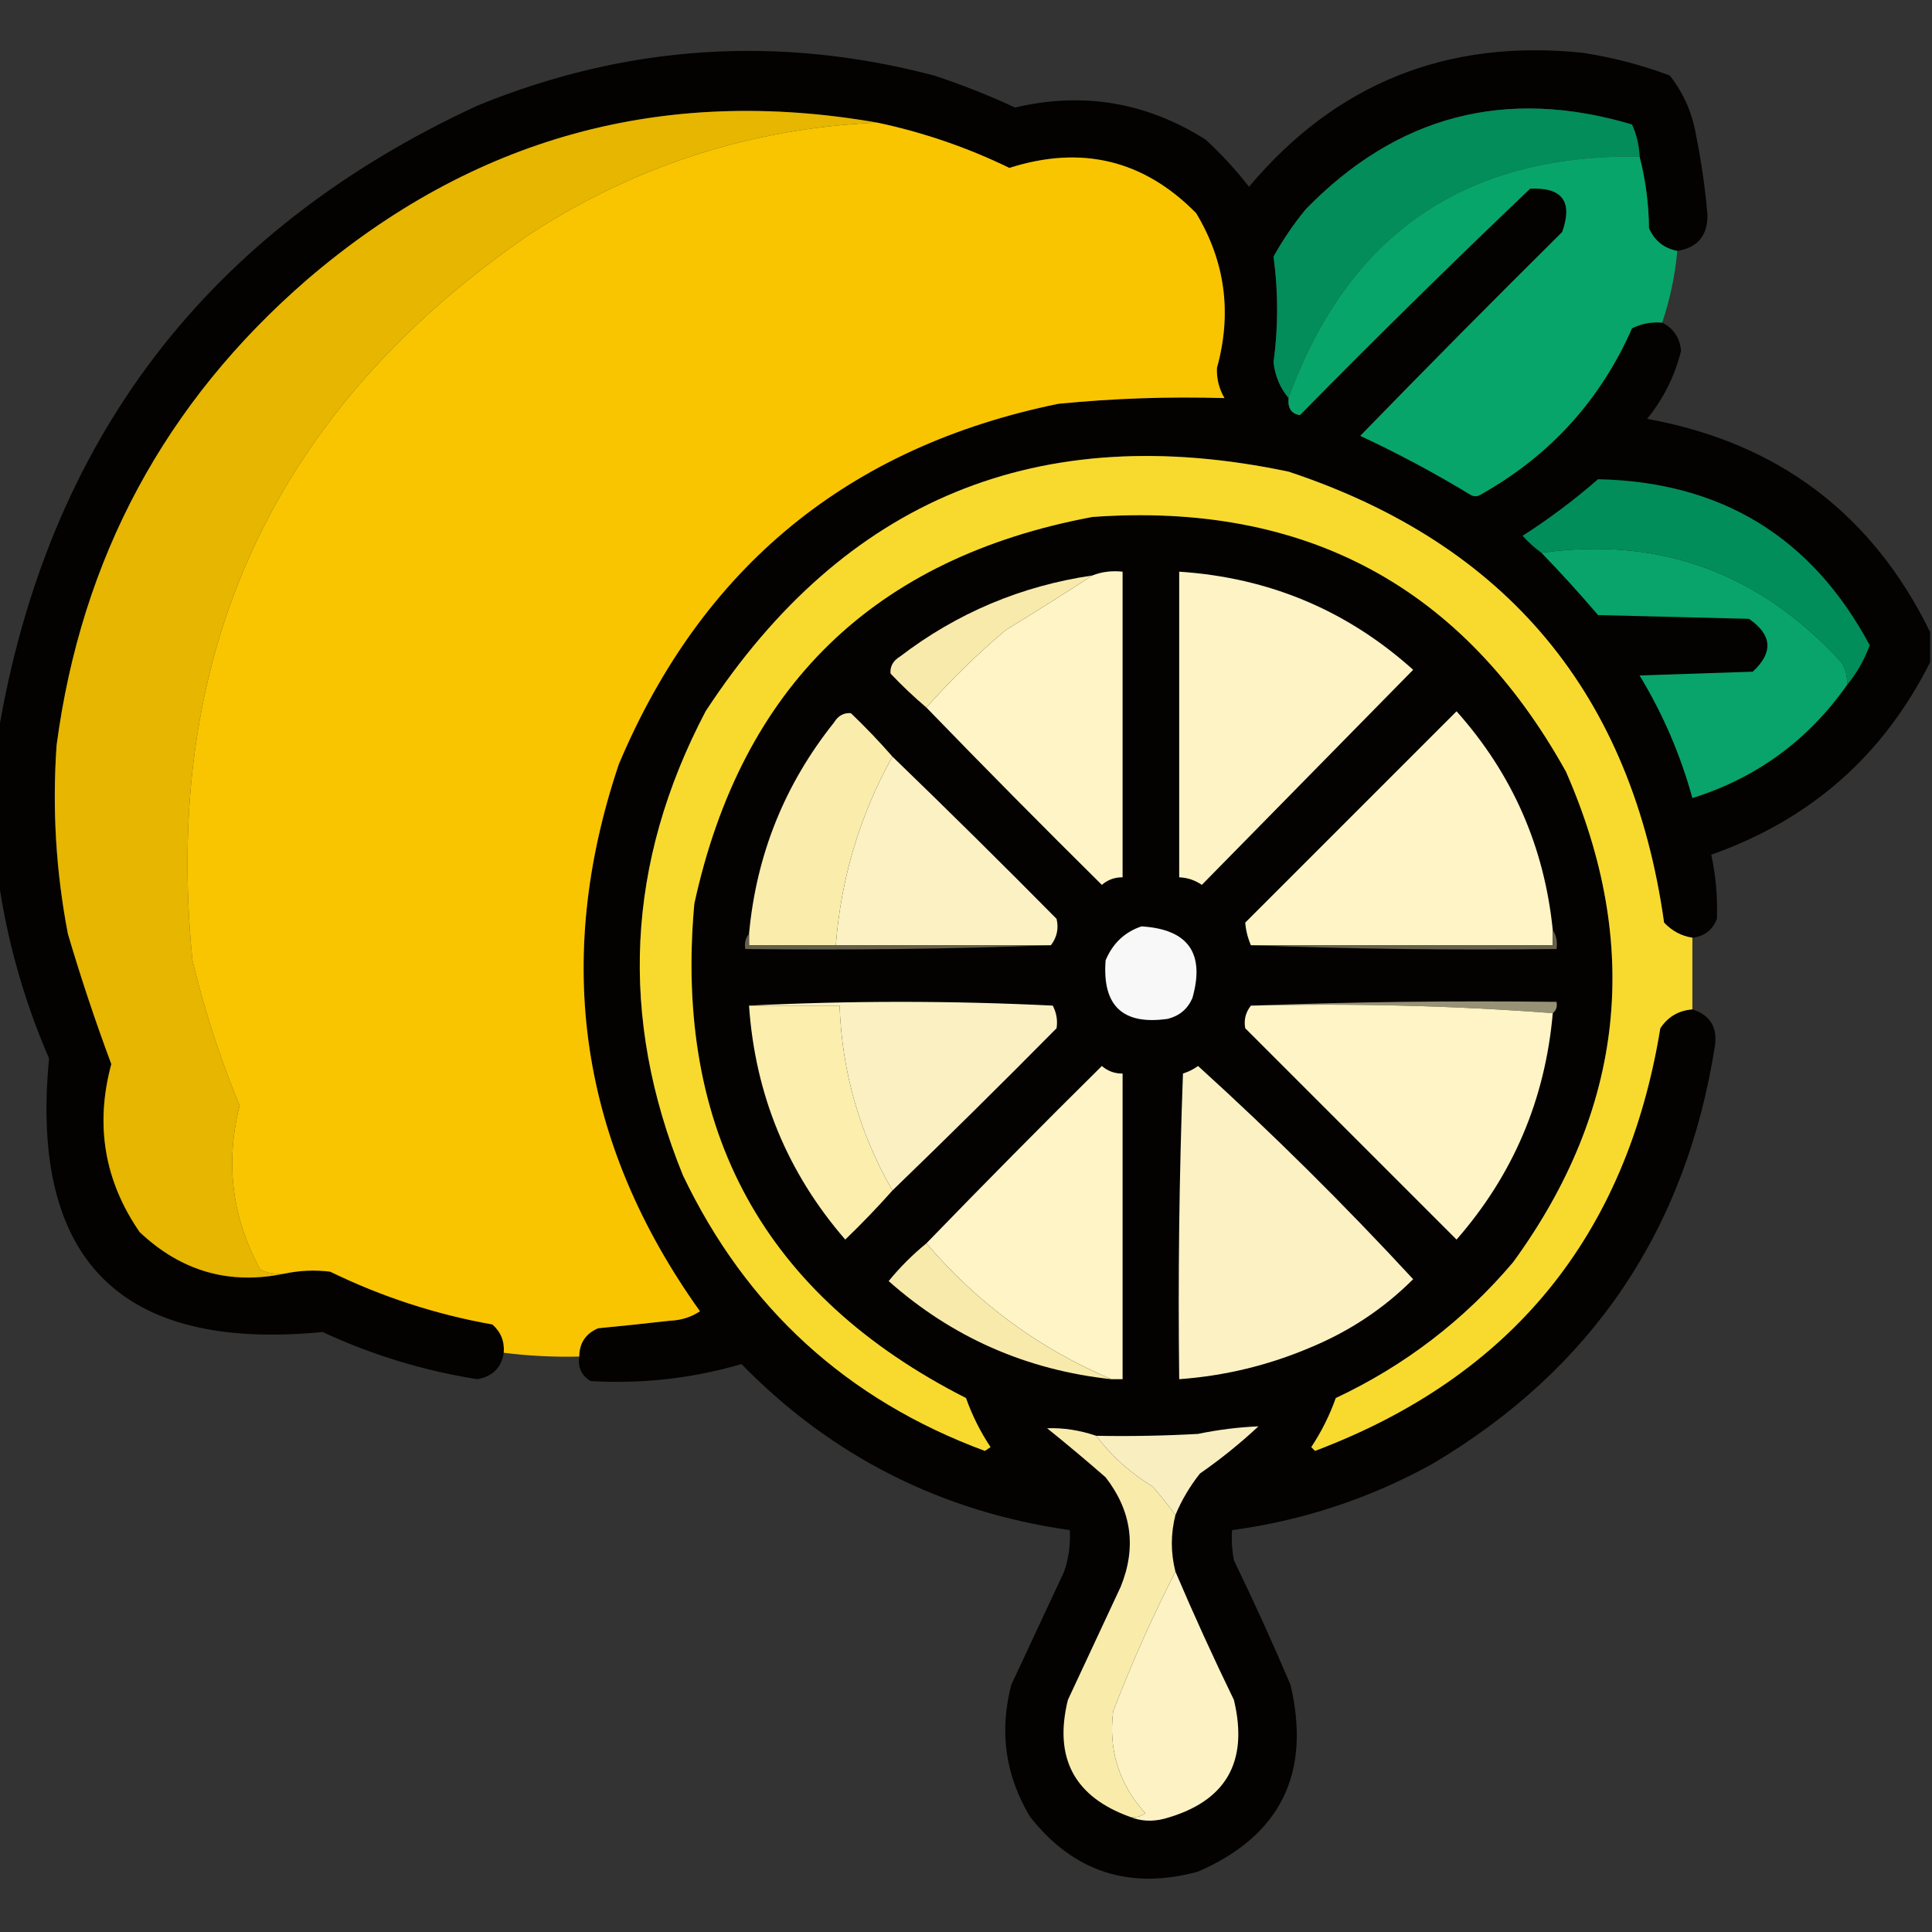 <?xml version="1.0" encoding="UTF-8"?>
<!DOCTYPE svg PUBLIC "-//W3C//DTD SVG 1.1//EN" "http://www.w3.org/Graphics/SVG/1.1/DTD/svg11.dtd">
<svg xmlns="http://www.w3.org/2000/svg" version="1.1" width="512px" height="512px" style="shape-rendering:geometricPrecision; text-rendering:geometricPrecision; image-rendering:optimizeQuality; fill-rule:evenodd; clip-rule:evenodd" xmlns:xlink="http://www.w3.org/1999/xlink">
<rect width="100%" height="100%" fill="#333333" stroke="none"/>
<g><path style="opacity:0.982" fill="#030201" d="M 444.5,66.5 C 440.984,65.822 438.484,63.822 437,60.5C 436.92,53.92 436.086,47.587 434.5,41.5C 434.38,38.52 433.713,35.687 432.5,33C 399.091,23.06 370.258,30.56 346,55.5C 342.79,59.424 339.956,63.59 337.5,68C 338.777,77.317 338.777,86.651 337.5,96C 337.903,99.631 339.237,102.798 341.5,105.5C 341.227,108.183 342.227,109.683 344.5,110C 364.528,89.638 384.862,69.638 405.5,50C 414.042,49.579 416.875,53.412 414,61.5C 395.986,79.347 378.153,97.347 360.5,115.5C 370.453,120.143 380.119,125.31 389.5,131C 390.5,131.667 391.5,131.667 392.5,131C 410.746,120.756 424.079,106.09 432.5,87C 435.014,85.748 437.68,85.248 440.5,85.5C 443.515,87.011 445.181,89.511 445.5,93C 443.824,99.685 440.824,105.685 436.5,111C 471.143,117.293 496.143,136.127 511.5,167.5C 511.5,170.167 511.5,172.833 511.5,175.5C 499.077,200.251 479.743,217.251 453.5,226.5C 454.708,232.119 455.208,237.785 455,243.5C 453.841,246.493 451.675,248.16 448.5,248.5C 445.613,248.067 443.113,246.733 441,244.5C 432.494,184.005 399.327,144.171 341.5,125C 275.32,111.047 223.82,132.213 187,188.5C 165.937,228.57 163.937,269.57 181,311.5C 197.82,346.655 224.487,370.988 261,384.5C 261.5,384.167 262,383.833 262.5,383.5C 259.806,379.446 257.639,375.112 256,370.5C 202.594,343.378 178.594,299.711 184,239.5C 196.521,181.978 231.688,147.812 289.5,137C 345.911,132.948 387.744,155.448 415,204.5C 435.217,250.549 430.55,293.883 401,334.5C 387.922,349.915 372.255,361.915 354,370.5C 352.361,375.112 350.194,379.446 347.5,383.5C 347.833,383.833 348.167,384.167 348.5,384.5C 400.506,364.864 431.006,327.53 440,272.5C 442.012,269.453 444.845,267.787 448.5,267.5C 453.121,268.964 455.121,272.13 454.5,277C 446.875,325.922 421.875,362.922 379.5,388C 362.915,397.14 345.248,402.973 326.5,405.5C 326.336,408.187 326.503,410.854 327,413.5C 332.274,424.381 337.274,435.381 342,446.5C 347.512,469.975 339.346,486.475 317.5,496C 299.329,500.925 284.495,496.091 273,481.5C 266.432,470.597 264.766,458.93 268,446.5C 272.667,436.5 277.333,426.5 282,416.5C 283.237,412.94 283.737,409.273 283.5,405.5C 249.424,400.629 220.424,385.963 196.5,361.5C 183.426,365.301 170.092,366.801 156.5,366C 154.081,364.491 153.081,362.325 153.5,359.5C 153.544,355.91 155.211,353.41 158.5,352C 164.84,351.399 171.174,350.733 177.5,350C 180.451,349.904 183.118,349.071 185.5,347.5C 153.627,302.919 146.46,254.586 164,202.5C 186.049,150.222 224.882,118.388 280.5,107C 295.227,105.559 309.893,105.059 324.5,105.5C 323.052,103.044 322.386,100.378 322.5,97.5C 326.527,82.972 324.694,69.305 317,56.5C 303.132,42.397 286.632,38.397 267.5,44.5C 256.3,39.063 244.633,35.063 232.5,32.5C 175.745,22.58 125.412,36.413 81.5,74C 43.751,106.657 21.585,147.824 15,197.5C 13.821,214.3 14.821,230.967 18,247.5C 21.442,259.158 25.275,270.658 29.5,282C 25.155,298.096 27.655,312.929 37,326.5C 48.013,336.928 60.846,340.595 75.5,337.5C 79.476,336.669 83.476,336.503 87.5,337C 101.169,343.668 115.502,348.335 130.5,351C 132.747,352.995 133.747,355.495 133.5,358.5C 132.89,362.444 130.557,364.777 126.5,365.5C 112.25,363.25 98.584,359.084 85.5,353C 32.015,358.182 7.849,334.015 13,280.5C 6.294,264.996 1.794,248.996 -0.5,232.5C -0.5,219.833 -0.5,207.167 -0.5,194.5C 12.518,116.648 54.851,61.148 126.5,28C 165.944,11.845 206.277,9.179 247.5,20C 254.85,22.427 262.017,25.26 269,28.5C 287.01,24.252 303.843,27.085 319.5,37C 323.702,40.867 327.535,45.033 331,49.5C 354.048,22.074 383.548,10.24 419.5,14C 427.37,15.217 435.036,17.217 442.5,20C 446.177,24.681 448.51,30.015 449.5,36C 450.894,42.941 451.894,49.941 452.5,57C 452.519,62.477 449.852,65.644 444.5,66.5 Z"/></g>
<g><path style="opacity:1" fill="#e6b600" d="M 232.5,32.5 C 199.196,33.99 168.53,43.823 140.5,62C 72.707,108.423 42.874,172.59 51,254.5C 54.166,267.663 58.332,280.496 63.5,293C 59.646,308.246 61.479,322.746 69,336.5C 71.041,337.423 73.207,337.756 75.5,337.5C 60.846,340.595 48.013,336.928 37,326.5C 27.655,312.929 25.155,298.096 29.5,282C 25.275,270.658 21.442,259.158 18,247.5C 14.821,230.967 13.821,214.3 15,197.5C 21.585,147.824 43.751,106.657 81.5,74C 125.412,36.413 175.745,22.58 232.5,32.5 Z"/></g>
<g><path style="opacity:1" fill="#028d5b" d="M 434.5,41.5 C 388.218,40.803 357.218,62.136 341.5,105.5C 339.237,102.798 337.903,99.631 337.5,96C 338.777,86.651 338.777,77.317 337.5,68C 339.956,63.59 342.79,59.424 346,55.5C 370.258,30.56 399.091,23.06 432.5,33C 433.713,35.687 434.38,38.52 434.5,41.5 Z"/></g>
<g><path style="opacity:1" fill="#f9c500" d="M 232.5,32.5 C 244.633,35.063 256.3,39.063 267.5,44.5C 286.632,38.397 303.132,42.397 317,56.5C 324.694,69.305 326.527,82.972 322.5,97.5C 322.386,100.378 323.052,103.044 324.5,105.5C 309.893,105.059 295.227,105.559 280.5,107C 224.882,118.388 186.049,150.222 164,202.5C 146.46,254.586 153.627,302.919 185.5,347.5C 183.118,349.071 180.451,349.904 177.5,350C 171.174,350.733 164.84,351.399 158.5,352C 155.211,353.41 153.544,355.91 153.5,359.5C 146.798,359.664 140.131,359.331 133.5,358.5C 133.747,355.495 132.747,352.995 130.5,351C 115.502,348.335 101.169,343.668 87.5,337C 83.476,336.503 79.476,336.669 75.5,337.5C 73.207,337.756 71.041,337.423 69,336.5C 61.479,322.746 59.646,308.246 63.5,293C 58.332,280.496 54.166,267.663 51,254.5C 42.874,172.59 72.707,108.423 140.5,62C 168.53,43.823 199.196,33.99 232.5,32.5 Z"/></g>
<g><path style="opacity:0.999" fill="#08a56b" d="M 434.5,41.5 C 436.086,47.587 436.92,53.92 437,60.5C 438.484,63.822 440.984,65.822 444.5,66.5C 443.904,73.014 442.571,79.348 440.5,85.5C 437.68,85.248 435.014,85.748 432.5,87C 424.079,106.09 410.746,120.756 392.5,131C 391.5,131.667 390.5,131.667 389.5,131C 380.119,125.31 370.453,120.143 360.5,115.5C 378.153,97.347 395.986,79.347 414,61.5C 416.875,53.412 414.042,49.579 405.5,50C 384.862,69.638 364.528,89.638 344.5,110C 342.227,109.683 341.227,108.183 341.5,105.5C 357.218,62.136 388.218,40.803 434.5,41.5 Z"/></g>
<g><path style="opacity:0.999" fill="#f8da2f" d="M 448.5,248.5 C 448.5,254.833 448.5,261.167 448.5,267.5C 444.845,267.787 442.012,269.453 440,272.5C 431.006,327.53 400.506,364.864 348.5,384.5C 348.167,384.167 347.833,383.833 347.5,383.5C 350.194,379.446 352.361,375.112 354,370.5C 372.255,361.915 387.922,349.915 401,334.5C 430.55,293.883 435.217,250.549 415,204.5C 387.744,155.448 345.911,132.948 289.5,137C 231.688,147.812 196.521,181.978 184,239.5C 178.594,299.711 202.594,343.378 256,370.5C 257.639,375.112 259.806,379.446 262.5,383.5C 262,383.833 261.5,384.167 261,384.5C 224.487,370.988 197.82,346.655 181,311.5C 163.937,269.57 165.937,228.57 187,188.5C 223.82,132.213 275.32,111.047 341.5,125C 399.327,144.171 432.494,184.005 441,244.5C 443.113,246.733 445.613,248.067 448.5,248.5 Z"/></g>
<g><path style="opacity:1" fill="#028e5b" d="M 489.5,181.5 C 489.628,179.345 489.128,177.345 488,175.5C 466.263,151.763 439.763,142.096 408.5,146.5C 406.704,145.207 405.037,143.707 403.5,142C 410.524,137.487 417.191,132.487 423.5,127C 456.146,127.667 480.146,142.334 495.5,171C 494.052,174.916 492.052,178.416 489.5,181.5 Z"/></g>
<g><path style="opacity:1" fill="#08a46b" d="M 489.5,181.5 C 479.208,196.143 465.542,206.143 448.5,211.5C 445.349,200.029 440.682,189.196 434.5,179C 444.5,178.667 454.5,178.333 464.5,178C 469.986,172.919 469.653,168.252 463.5,164C 450.167,163.667 436.833,163.333 423.5,163C 418.634,157.305 413.634,151.805 408.5,146.5C 439.763,142.096 466.263,151.763 488,175.5C 489.128,177.345 489.628,179.345 489.5,181.5 Z"/></g>
<g><path style="opacity:1" fill="#fef4c5" d="M 289.5,152.5 C 291.948,151.527 294.615,151.194 297.5,151.5C 297.5,178.5 297.5,205.5 297.5,232.5C 295.418,232.472 293.584,233.139 292,234.5C 276.298,218.965 260.798,203.299 245.5,187.5C 251.969,180.199 258.969,173.365 266.5,167C 274.714,161.957 282.38,157.123 289.5,152.5 Z"/></g>
<g><path style="opacity:1" fill="#fdf3c4" d="M 312.5,151.5 C 336.282,153.066 356.949,161.733 374.5,177.5C 355.833,196.5 337.167,215.5 318.5,234.5C 316.677,233.253 314.677,232.586 312.5,232.5C 312.5,205.5 312.5,178.5 312.5,151.5 Z"/></g>
<g><path style="opacity:1" fill="#f8eaaa" d="M 289.5,152.5 C 282.38,157.123 274.714,161.957 266.5,167C 258.969,173.365 251.969,180.199 245.5,187.5C 242.203,184.704 239.036,181.704 236,178.5C 235.837,176.613 236.671,175.113 238.5,174C 253.609,162.448 270.609,155.282 289.5,152.5 Z"/></g>
<g><path style="opacity:1" fill="#faecab" d="M 236.5,200.5 C 227.871,216.055 222.871,232.721 221.5,250.5C 213.833,250.5 206.167,250.5 198.5,250.5C 198.5,249.5 198.5,248.5 198.5,247.5C 200.424,226.555 207.924,207.888 221,191.5C 222.113,189.671 223.613,188.837 225.5,189C 229.37,192.702 233.037,196.536 236.5,200.5 Z"/></g>
<g><path style="opacity:1" fill="#fef4c5" d="M 411.5,246.5 C 411.5,247.833 411.5,249.167 411.5,250.5C 384.833,250.5 358.167,250.5 331.5,250.5C 330.65,248.506 330.15,246.506 330,244.5C 348.667,225.833 367.333,207.167 386,188.5C 400.767,205.037 409.267,224.37 411.5,246.5 Z"/></g>
<g><path style="opacity:1" fill="#fbf1c3" d="M 236.5,200.5 C 251.132,214.631 265.632,228.965 280,243.5C 280.609,246.065 280.109,248.399 278.5,250.5C 259.5,250.5 240.5,250.5 221.5,250.5C 222.871,232.721 227.871,216.055 236.5,200.5 Z"/></g>
<g><path style="opacity:1" fill="#f8f8f8" d="M 302.5,245.5 C 314.877,246.256 319.377,252.59 316,264.5C 314.749,267.381 312.583,269.214 309.5,270C 297.566,271.733 292.066,266.567 293,254.5C 294.871,250.006 298.038,247.006 302.5,245.5 Z"/></g>
<g><path style="opacity:1" fill="#64604b" d="M 198.5,247.5 C 198.5,248.5 198.5,249.5 198.5,250.5C 206.167,250.5 213.833,250.5 221.5,250.5C 240.5,250.5 259.5,250.5 278.5,250.5C 251.672,251.498 224.672,251.831 197.5,251.5C 197.232,249.901 197.566,248.568 198.5,247.5 Z"/></g>
<g><path style="opacity:1" fill="#65614e" d="M 411.5,246.5 C 412.451,247.919 412.784,249.585 412.5,251.5C 385.328,251.831 358.328,251.498 331.5,250.5C 358.167,250.5 384.833,250.5 411.5,250.5C 411.5,249.167 411.5,247.833 411.5,246.5 Z"/></g>
<g><path style="opacity:1" fill="#979175" d="M 331.5,266.5 C 358.328,265.502 385.328,265.169 412.5,265.5C 412.737,266.791 412.404,267.791 411.5,268.5C 385.188,266.509 358.521,265.842 331.5,266.5 Z"/></g>
<g><path style="opacity:1" fill="#fceead" d="M 198.5,266.5 C 206.5,266.5 214.5,266.5 222.5,266.5C 223.111,283.998 227.777,300.331 236.5,315.5C 232.537,319.964 228.37,324.298 224,328.5C 208.628,310.744 200.128,290.078 198.5,266.5 Z"/></g>
<g><path style="opacity:1" fill="#faf0c2" d="M 198.5,266.5 C 225.236,265.168 252.069,265.168 279,266.5C 279.991,268.447 280.325,270.447 280,272.5C 265.632,287.035 251.132,301.369 236.5,315.5C 227.777,300.331 223.111,283.998 222.5,266.5C 214.5,266.5 206.5,266.5 198.5,266.5 Z"/></g>
<g><path style="opacity:1" fill="#fef4c5" d="M 331.5,266.5 C 358.521,265.842 385.188,266.509 411.5,268.5C 409.503,291.34 401.003,311.34 386,328.5C 367.333,309.833 348.667,291.167 330,272.5C 329.591,270.305 330.091,268.305 331.5,266.5 Z"/></g>
<g><path style="opacity:1" fill="#fef4c5" d="M 294.5,365.5 C 275.377,357.388 259.043,345.388 245.5,329.5C 260.798,313.701 276.298,298.035 292,282.5C 293.584,283.861 295.418,284.528 297.5,284.5C 297.5,311.5 297.5,338.5 297.5,365.5C 296.5,365.5 295.5,365.5 294.5,365.5 Z"/></g>
<g><path style="opacity:1" fill="#fbf1c3" d="M 317.5,282.5 C 337.288,300.455 356.288,319.288 374.5,339C 366.796,346.704 357.796,352.704 347.5,357C 336.303,361.788 324.636,364.622 312.5,365.5C 312.167,338.492 312.5,311.492 313.5,284.5C 315.026,284.006 316.359,283.339 317.5,282.5 Z"/></g>
<g><path style="opacity:1" fill="#f8eaaa" d="M 245.5,329.5 C 259.043,345.388 275.377,357.388 294.5,365.5C 271.977,363.067 252.311,354.4 235.5,339.5C 238.521,335.812 241.854,332.479 245.5,329.5 Z"/></g>
<g><path style="opacity:1" fill="#f9ecab" d="M 290.5,380.5 C 294.59,385.9 299.59,390.4 305.5,394C 307.639,396.478 309.639,398.978 311.5,401.5C 310.231,406.514 310.231,411.514 311.5,416.5C 305.376,428.488 299.876,440.822 295,453.5C 293.713,463.806 296.547,472.806 303.5,480.5C 302.311,481.429 300.978,481.762 299.5,481.5C 284.714,476.192 279.214,465.859 283,450.5C 287.667,440.5 292.333,430.5 297,420.5C 301.233,410.06 299.9,400.393 293,391.5C 287.886,387.037 282.719,382.704 277.5,378.5C 281.793,378.351 286.126,379.018 290.5,380.5 Z"/></g>
<g><path style="opacity:1" fill="#f8eec0" d="M 311.5,401.5 C 309.639,398.978 307.639,396.478 305.5,394C 299.59,390.4 294.59,385.9 290.5,380.5C 299.506,380.666 308.506,380.5 317.5,380C 322.828,378.888 328.162,378.221 333.5,378C 328.623,382.546 323.456,386.713 318,390.5C 315.289,393.933 313.123,397.6 311.5,401.5 Z"/></g>
<g><path style="opacity:1" fill="#fcf2c3" d="M 311.5,416.5 C 316.338,427.852 321.505,439.185 327,450.5C 330.974,467.061 324.807,477.561 308.5,482C 305.304,482.805 302.304,482.638 299.5,481.5C 300.978,481.762 302.311,481.429 303.5,480.5C 296.547,472.806 293.713,463.806 295,453.5C 299.876,440.822 305.376,428.488 311.5,416.5 Z"/></g>
</svg>

